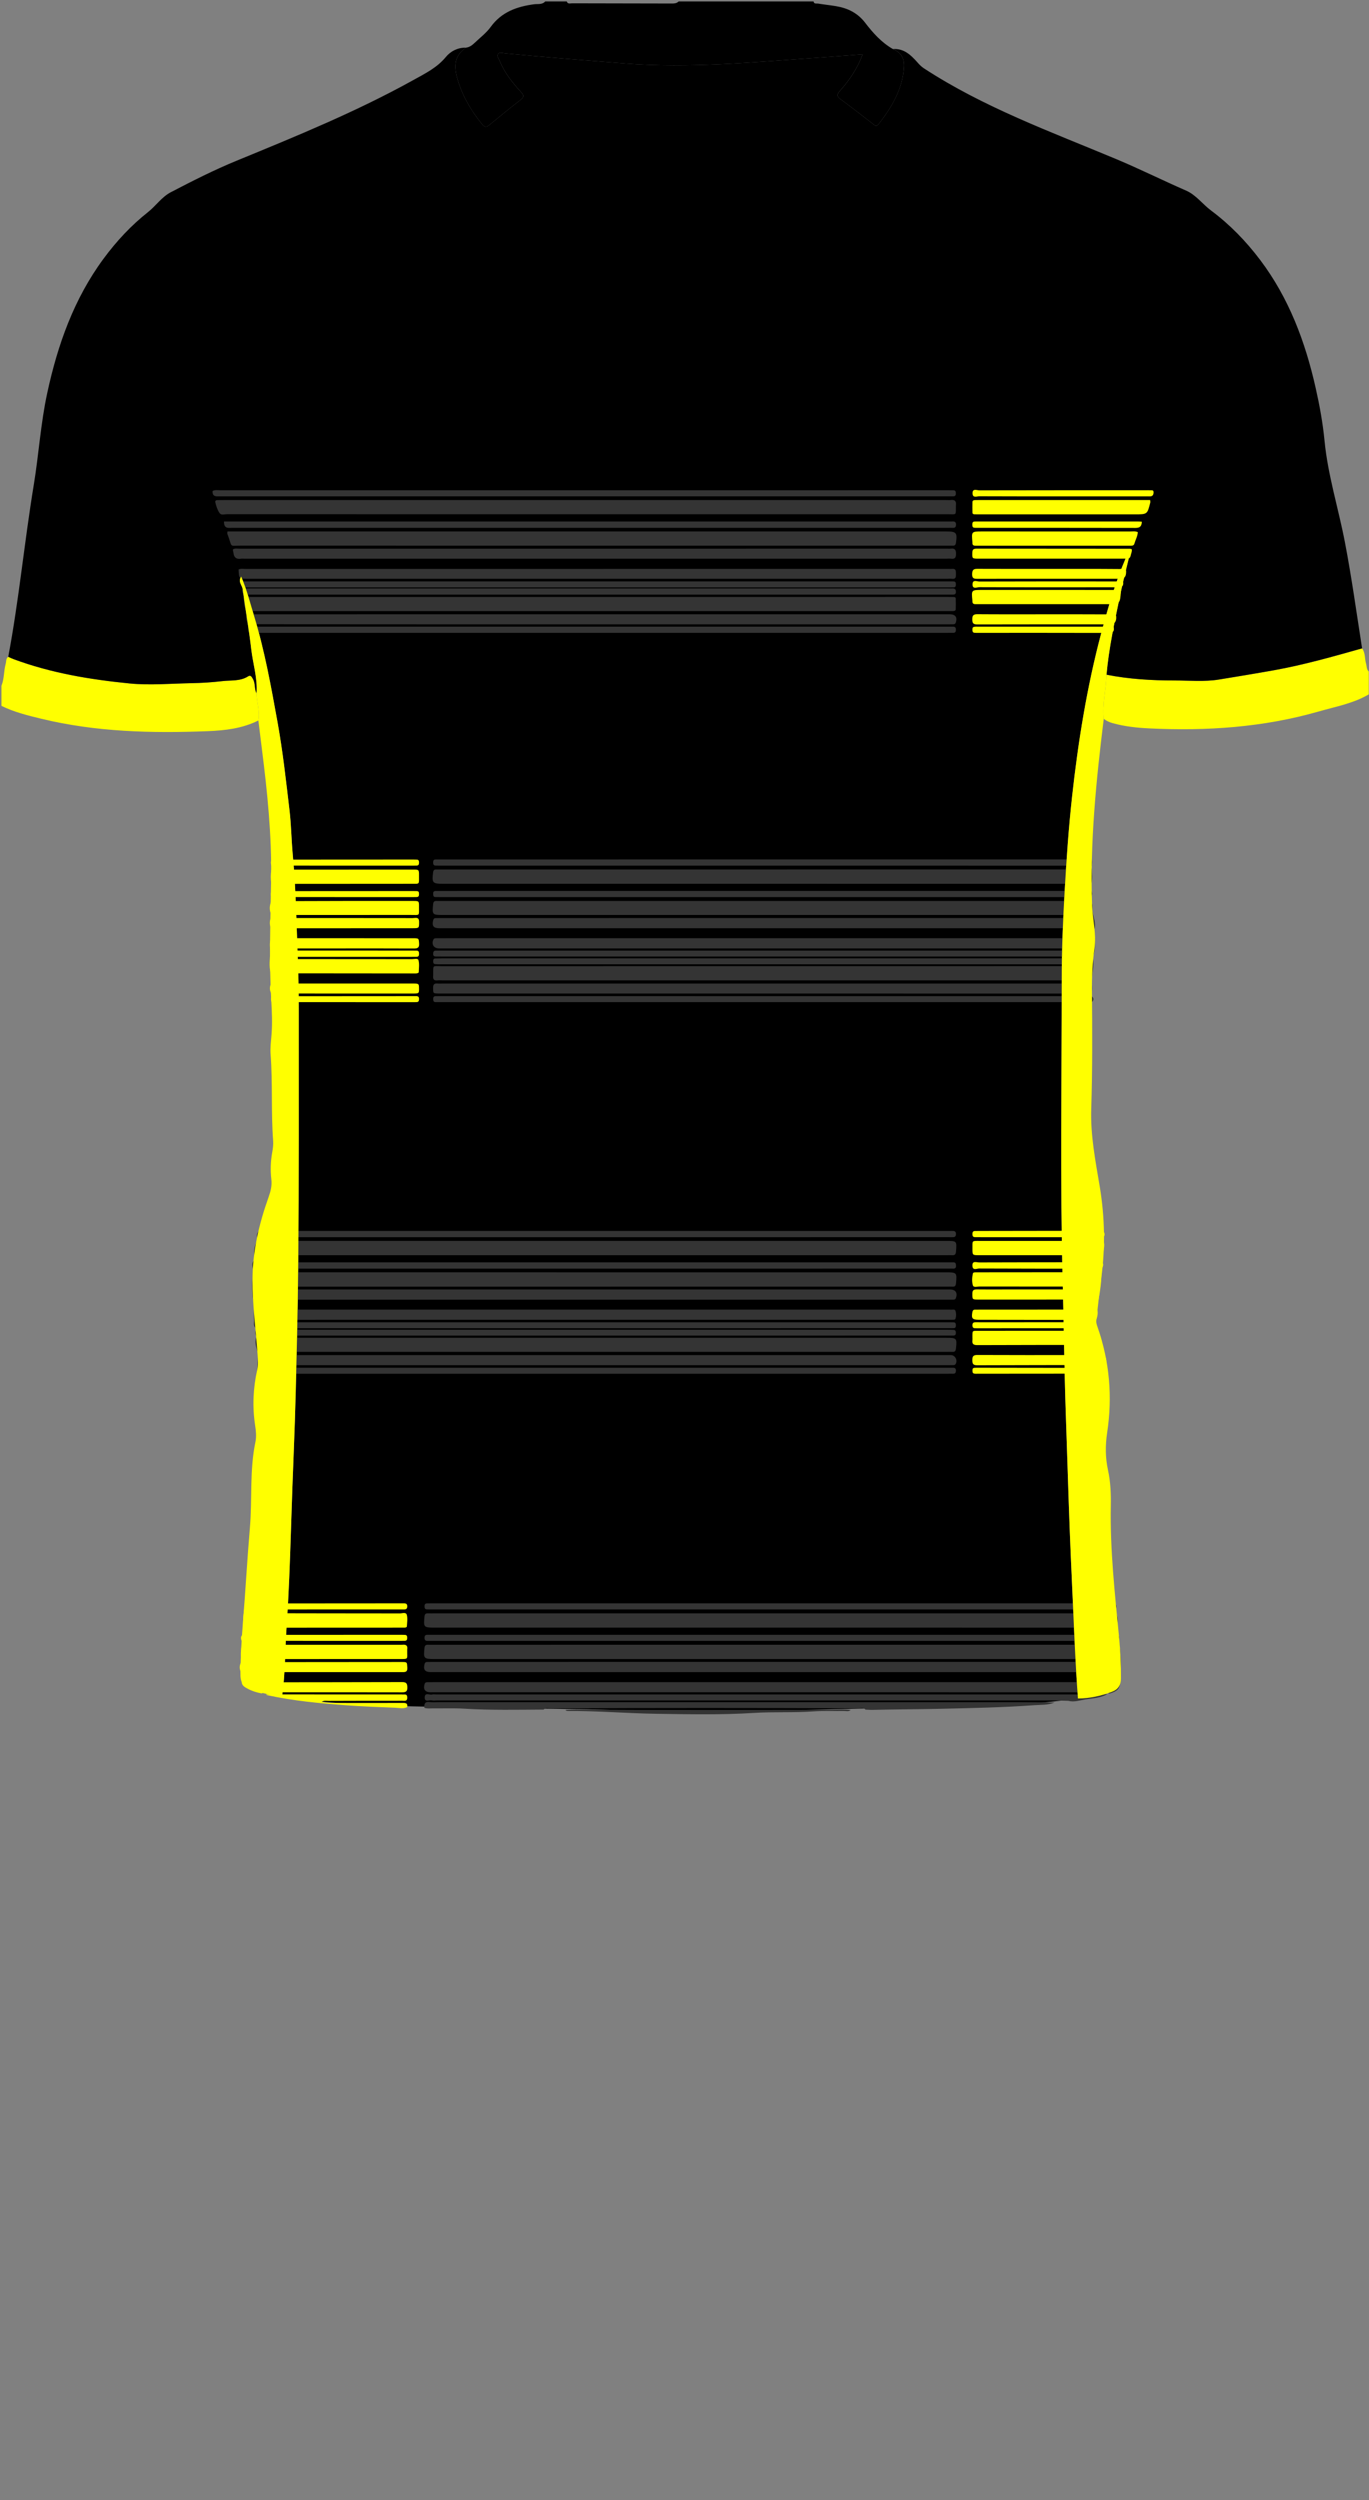 <!--?xml version="1.0" encoding="utf-8"?-->
<!-- Generator: Adobe Illustrator 24.2.3, SVG Export Plug-In . SVG Version: 6.00 Build 0)  -->
<svg version="1.1" id="Camada_1" xmlns="http://www.w3.org/2000/svg" xmlns:xlink="http://www.w3.org/1999/xlink" x="0px" y="0px" viewBox="0 0 229 418" enable-background="new 0 0 229 418" xml:space="preserve">
<rect x="0" y="0" width="229" height="418" fill="#808080" stroke="none"/>
<g onclick="select(this)" class="" id="gola-primaria" fill="#000000">
	<path d="M77.943,7.967c0.584-0.069,1.032-0.398,1.436-0.784
		c0.918-0.878,1.967-1.665,2.701-2.678c1.815-2.504,4.371-3.406,7.261-3.791
		c0.624-0.083,1.35,0.102,1.86-0.474c1.2,0,2.4,0,3.6,0
		c0.169,0.491,0.599,0.312,0.914,0.313c5.578,0.02,11.157,0.02,16.735,0.035
		c0.408,0.001,0.773-0.05,1.071-0.348c7.52,0,15.04,0,22.56,0
		c0.083,0.474,0.49,0.314,0.761,0.359c0.98,0.161,1.969,0.263,2.948,0.424
		c1.984,0.325,3.655,1.12,4.937,2.792c1.299,1.695,2.737,3.305,4.642,4.388
		c1.335,0.56,1.935,1.532,1.844,3.004c-0.231,3.728-2.054,6.728-4.26,9.571
		c-0.403,0.519-0.672,0.139-0.976-0.093c-1.776-1.36-3.528-2.755-5.339-4.067
		c-0.718-0.52-0.655-0.848-0.109-1.462c1.567-1.763,2.886-3.697,3.777-6.077
		c-2.572,0.197-4.991,0.398-7.411,0.565c-10.759,0.739-21.499,1.822-32.316,0.972
		c-6.692-0.526-13.383-1.053-20.064-1.692c-0.393-0.038-0.901-0.237-1.156,0.043
		c-0.337,0.37,0.065,0.825,0.221,1.205c0.8,1.95,2.078,3.583,3.488,5.124
		c0.381,0.416,0.785,0.798,0.075,1.349c-1.8,1.395-3.566,2.834-5.323,4.283
		c-0.491,0.405-0.796,0.314-1.17-0.145c-1.916-2.352-3.411-4.928-4.207-7.87
		C75.816,10.597,76.279,9.144,77.943,7.967z"></path>
</g>
<g onclick="select(this)" class="" id="detalhe-punho" fill="#ffff00">
	<path d="M227.843,108.403c0.575,0.769,0.415,1.727,0.67,2.574
		c0.129,0.428,0.051,0.942,0.447,1.279c0,1.279,0,2.559,0,3.838
		c-2.588,1.518-5.524,2.041-8.35,2.852c-9.268,2.661-18.756,3.296-28.338,2.834
		c-2.063-0.099-4.138-0.315-6.152-0.878c-0.549-0.153-1.045-0.374-1.488-0.724
		c-0.277-2.485,0.395-4.91,0.457-7.374c3.771,0.748,7.583,0.969,11.42,0.968
		c2.475-0,4.979,0.24,7.414-0.161c3.065-0.504,6.135-1.004,9.194-1.553
		C218.115,111.161,222.973,109.774,227.843,108.403z"></path>
	<path d="M0.24,114.654c0.489-1.171,0.377-2.459,0.711-3.661
		c0.113-0.406,0.013-0.885,0.429-1.18c0.291,0.128,0.576,0.272,0.874,0.383
		c6.262,2.326,12.787,3.411,19.398,4.067c3.432,0.34,6.864,0.02,10.297-0.042
		c1.761-0.032,3.519-0.141,5.25-0.346c1.436-0.17,2.982,0.056,4.313-0.806
		c0.416-0.27,0.593,0.096,0.792,0.44c0.437,0.758,0.222,1.66,0.603,2.419
		c0.047,1.513,0.588,2.991,0.312,4.526c-2.669,1.342-5.594,1.677-8.483,1.79
		c-9.351,0.367-18.676,0.141-27.842-2.081c-2.273-0.551-4.541-1.108-6.653-2.152
		C0.24,116.893,0.24,115.774,0.24,114.654z"></path>
</g>
<g onclick="select(this)" class="" id="estampa-primaria" fill="#000000">
	<path d="M42.908,115.928c-0.38-0.759-0.166-1.661-0.603-2.419
		c-0.198-0.344-0.375-0.71-0.792-0.44c-1.332,0.862-2.877,0.636-4.313,0.806
		c-1.731,0.205-3.489,0.314-5.25,0.346c-3.433,0.063-6.866,0.383-10.297,0.042
		c-6.611-0.656-13.136-1.74-19.398-4.067c-0.298-0.111-0.583-0.254-0.874-0.383
		c1.79-9.502,2.689-19.137,4.258-28.673c0.843-5.119,1.158-10.316,2.257-15.405
		c1.745-8.084,4.458-15.749,9.422-22.478c2.146-2.909,4.592-5.545,7.428-7.785
		c1.334-1.054,2.299-2.536,3.829-3.334c3.615-1.886,7.254-3.729,11.028-5.278
		c10.027-4.117,20.064-8.212,29.562-13.486c1.939-1.077,3.934-2.05,5.411-3.84
		c0.811-0.983,1.991-1.59,3.367-1.567c-1.664,1.177-2.126,2.63-1.501,4.942
		c0.796,2.942,2.291,5.518,4.207,7.87c0.374,0.459,0.679,0.55,1.17,0.145
		c1.757-1.449,3.524-2.887,5.323-4.283c0.711-0.551,0.306-0.933-0.075-1.349
		c-1.41-1.541-2.688-3.173-3.488-5.124c-0.156-0.38-0.558-0.835-0.221-1.205
		c0.255-0.28,0.763-0.08,1.156-0.043c6.682,0.64,13.372,1.167,20.064,1.692
		c10.816,0.85,21.557-0.232,32.316-0.972c2.421-0.166,4.839-0.368,7.411-0.565
		c-0.892,2.38-2.21,4.314-3.777,6.077c-0.546,0.614-0.609,0.942,0.109,1.462
		c1.811,1.312,3.563,2.707,5.339,4.067c0.303,0.232,0.573,0.613,0.976,0.093
		c2.205-2.842,4.029-5.843,4.26-9.571c0.091-1.471-0.509-2.444-1.844-3.004
		c1.804-0.124,2.968,0.963,4.044,2.175c0.342,0.386,0.664,0.741,1.114,1.035
		c10.015,6.546,21.21,10.6,32.152,15.175c3.965,1.658,7.807,3.575,11.743,5.29
		c1.635,0.712,2.743,2.269,4.18,3.34c3.126,2.332,5.822,5.11,8.173,8.22
		c4.84,6.404,7.574,13.723,9.314,21.47c0.648,2.886,1.184,5.797,1.468,8.74
		c0.558,5.794,2.327,11.34,3.417,17.024c1.128,5.883,1.945,11.816,2.87,17.731
		c-4.87,1.371-9.728,2.758-14.725,3.655c-3.059,0.549-6.129,1.05-9.194,1.553
		c-2.435,0.4-4.939,0.16-7.414,0.161c-3.837,0.001-7.649-0.22-11.42-0.968
		c0.398-4.422,1.34-8.752,2.238-13.087c0.536-2.588,1.209-5.148,1.82-7.72
		c-0.391,0.357-0.605,0.772-0.789,1.199c-1.777,4.124-3.029,8.427-4.176,12.751
		c-2.369,8.933-3.838,18.041-4.848,27.214c-0.574,5.21-0.938,10.448-1.237,15.682
		c-0.282,4.936-0.495,9.884-0.494,14.827c0.003,16.939-0.286,33.879,0.163,50.819
		c0.194,7.301,0.262,14.606,0.515,21.908c0.169,4.863,0.323,9.728,0.485,14.592
		c0.199,5.979,0.465,11.953,0.74,17.929c0.23,5.02,0.422,10.04,0.811,15.051
		c-7.654,1.07-15.358,1.361-23.073,1.452c-12.947,0.153-25.888,0.562-38.83,0.929
		c-6.761,0.191-13.496-0.465-20.247-0.577c-8.711-0.144-17.422-0.246-26.132-0.423
		c-8.31-0.169-16.623-0.353-24.848-1.751c0.542-3.759,0.482-7.559,0.739-11.337
		c0.382-5.608,0.579-11.231,0.76-16.85c0.143-4.426,0.293-8.851,0.473-13.275
		c0.255-6.261,0.389-12.527,0.536-18.792c0.093-3.992,0.155-7.987,0.191-11.978
		c0.131-14.267,0.081-28.536,0.087-42.804c0.001-2.237-0.017-4.477-0.105-6.712
		c-0.25-6.328-0.314-12.664-0.897-18.977c-0.227-2.453-0.251-4.928-0.54-7.372
		c-0.581-4.924-1.119-9.851-2.003-14.741c-1.083-5.992-2.159-11.978-3.934-17.812
		c-0.658-2.163-1.205-4.369-2.151-6.554c-0.583,0.881,0.161,1.442,0.248,2.099
		c0.444,3.366,1.054,6.712,1.442,10.084
		C42.315,111.028,43.11,113.421,42.908,115.928z"></path>
</g>
<g onclick="select(this)" class="" id="estampa-secundaria" fill="#343434">
	<path d="M42.316,212.598c0.501,0.208,1.028,0.116,1.543,0.117
		c38.12,0.004,76.24,0.004,114.36,0.004c1.84,0,1.864,0.042,1.694,1.852
		c-0.039,0.417-0.185,0.568-0.582,0.547c-0.319-0.017-0.64-0.003-0.96-0.003
		c-38.12,0-76.24-0-114.36,0.003c-0.502,0-1.015-0.065-1.51,0.08
		c0.014,0.442,0.291,0.37,0.496,0.378c0.359,0.014,0.72,0.006,1.08,0.006
		c38.12,0,76.24,0,114.36,0c0.16,0,0.32-0.001,0.48,0
		c0.927,0.008,1.291,0.548,0.986,1.427c-0.085,0.245-0.247,0.28-0.453,0.282
		c-0.32,0.002-0.64,0.001-0.96,0.001c-38.16,0-76.32-0-114.48,0.004
		c-0.556,0-1.12-0.088-1.667,0.097
		C42.133,215.796,42.161,214.197,42.316,212.598z"></path>
	<path d="M187.415,279.604c-0.519-0.017-1.038-0.048-1.557-0.048
		c-37.677-0.002-75.355-0.002-113.032-0.002c-0.28,0-0.56,0.003-0.84-0.001
		c-0.923-0.013-1.211-0.434-0.963-1.358c0.063-0.235,0.188-0.33,0.409-0.334
		c0.36-0.006,0.72-0.01,1.08-0.01c37.717-0,75.435-0,113.152-0.004
		c0.499-0,1.012,0.075,1.494-0.081c0.013-0.462-0.279-0.378-0.484-0.388
		c-0.359-0.017-0.72-0.007-1.08-0.007c-37.637-0-75.275-0-112.912-0
		c-1.805,0-1.861-0.081-1.674-1.867c0.046-0.436,0.231-0.534,0.603-0.519
		c0.319,0.013,0.64,0.002,0.96,0.002c37.717-0,75.435,0.001,113.152-0.007
		c0.505-0,1.035,0.144,1.517-0.145
		C187.407,276.421,187.601,278.006,187.415,279.604z"></path>
	<path d="M183.116,155.248c-0.518-0.02-1.037-0.057-1.555-0.057
		c-35.878-0.003-71.756-0.002-107.634-0.002c-0.16,0-0.32,0.002-0.48,0
		c-0.948-0.013-1.225-0.399-0.985-1.338c0.058-0.226,0.163-0.35,0.396-0.353
		c0.36-0.005,0.72-0.009,1.08-0.009c35.718-0,71.436-0,107.154-0.004
		c0.509-0,1.03,0.076,1.512-0.083c0.059-0.429-0.209-0.418-0.444-0.425
		c-0.36-0.01-0.72-0.004-1.08-0.004c-35.678-0-71.356-0-107.034-0
		c-1.738,0-1.77-0.056-1.597-1.808c0.042-0.423,0.204-0.553,0.588-0.536
		c0.279,0.013,0.56,0.001,0.84,0.001c35.718-0,71.436-0,107.154,0.004
		c0.476,0,0.96-0.082,1.427,0.086c0.455,0.559,0.198,1.261,0.33,1.888
		C182.969,153.46,183.288,154.336,183.116,155.248z"></path>
	<path d="M182.607,163.935c-0.519-0.012-1.039-0.033-1.558-0.033
		c-35.715-0.002-71.431-0.001-107.146-0.001c-0.24,0-0.483-0.025-0.719,0.005
		c-0.606,0.077-0.794-0.215-0.723-0.765c0.005-0.039,0-0.08,0.001-0.12
		c0.027-1.774-0.205-1.488,1.422-1.488c35.755-0.006,71.511-0.004,107.266-0.01
		c0.467-0,0.952,0.112,1.479-0.131c-0.475-0.303-0.947-0.167-1.384-0.167
		c-19.118-0.008-38.235-0.007-57.353-0.007c-16.678,0-33.356,0-50.034-0.001
		c-0.36,0-0.722,0.01-1.078-0.026c-0.314-0.032-0.32-0.297-0.318-0.543
		c0.001-0.227,0.087-0.39,0.335-0.4c0.359-0.014,0.719-0.018,1.079-0.018
		c34.996-0.001,69.991-0.001,104.987-0.001c1.32,0,2.639-0,3.959-0.001
		C183.08,161.482,182.642,162.697,182.607,163.935z"></path>
	<path d="M42.489,218.901c0.559,0.019,1.118,0.054,1.676,0.054
		c38.035,0.003,76.071,0.002,114.106,0.002c0.28,0,0.561-0.017,0.84,0.005
		c0.258,0.021,0.62-0.137,0.728,0.225c0.124,0.419,0.126,0.868-0.012,1.293
		c-0.057,0.178-0.253,0.164-0.408,0.168c-0.32,0.007-0.64,0.004-0.96,0.004
		c-38.075,0-76.151-0-114.226,0.003c-0.464,0-0.941-0.067-1.423,0.09
		c0.095,0.393,0.361,0.306,0.56,0.315c0.359,0.016,0.72,0.005,1.08,0.005
		c37.995,0,75.991,0,113.986,0c0.36,0,0.72,0.002,1.08,0.009
		c0.322,0.006,0.38,0.224,0.381,0.487c0.001,0.258-0.039,0.482-0.367,0.489
		c-0.24,0.005-0.48,0.009-0.72,0.009c-38.555,0.001-77.11,0.002-115.666,0.001
		c-0.119,0-0.238-0.02-0.357-0.03c-0.506-0.376-0.253-0.928-0.296-1.398
		C42.44,220.06,42.486,219.478,42.489,218.901z"></path>
	<path d="M182.83,159.921c-36.279-0.001-72.558-0.001-108.837-0.002
		c-0.36-0-0.72-0.002-1.08-0.003c-0.274-0.001-0.455-0.09-0.454-0.41
		c0.001-0.305,0.033-0.568,0.424-0.573c0.36-0.005,0.72-0.007,1.08-0.007
		c35.799-0,71.598-0,107.397-0c0.47,0,0.941,0,1.432,0
		c-0.059-0.458-0.336-0.337-0.519-0.35c-0.318-0.023-0.64-0.007-0.96-0.007
		c-35.799-0-71.598-0-107.397,0c-0.16,0-0.32,0.002-0.48-0
		c-0.874-0.013-1.301-0.682-0.949-1.466c0.106-0.236,0.293-0.237,0.488-0.241
		c0.32-0.007,0.64-0.003,0.96-0.003c35.879-0,71.758,0,107.637-0.004
		c0.516-0,1.04,0.081,1.548-0.086
		C183.154,157.831,183.233,158.898,182.83,159.921z"></path>
	<path d="M42.99,207.359c0.506,0.176,1.031,0.103,1.548,0.103
		c37.915,0.003,75.83,0.003,113.745,0.003c1.79,0,1.769-0.002,1.631,1.793
		c-0.037,0.481-0.219,0.629-0.659,0.6c-0.279-0.019-0.56-0.004-0.84-0.004
		c-38.115,0-76.23-0-114.345,0.004c-0.512,0-1.043-0.108-1.532,0.157
		C42.398,209.081,42.635,208.21,42.99,207.359z"></path>
	<path d="M43.168,226.569c0.36-0.004,0.72-0.011,1.08-0.011
		c38.078-0.001,76.156-0,114.233-0.001c0.2,0,0.4-0.004,0.6,0.001
		c0.703,0.018,1.144,0.864,0.775,1.487c-0.09,0.152-0.234,0.194-0.401,0.194
		c-0.36-0.001-0.72,0.002-1.08,0.002c-37.838,0-75.676-0-113.513,0.004
		c-0.484,0-0.987-0.081-1.466,0.094c0.078,0.39,0.315,0.316,0.487,0.325
		c0.359,0.018,0.72,0.007,1.08,0.007c37.798,0,75.596,0,113.393,0
		c0.28,0,0.56,0.001,0.84-0c0.368-0.002,0.732-0.043,0.707,0.527
		c-0.025,0.577-0.423,0.465-0.765,0.475c-0.28,0.008-0.56,0.002-0.84,0.002
		c-37.918,0-75.836-0-113.753,0.001c-0.52,0-1.04,0.012-1.559,0.018
		C43.046,228.651,43.107,227.61,43.168,226.569z"></path>
	<path d="M182.524,147.802c-0.479-0.014-0.958-0.041-1.437-0.041
		c-35.674-0.002-71.347-0.002-107.021-0.002c-1.718,0-1.849-0.172-1.616-1.924
		c0.049-0.368,0.196-0.476,0.528-0.467c0.36,0.01,0.72,0.001,1.08,0.001
		c35.674-0,71.347,0,107.021-0.005c0.512-0,1.043,0.115,1.532-0.148
		C182.651,146.081,182.794,146.948,182.524,147.802z"></path>
	<path d="M42.886,223.557c0.502,0.205,1.028,0.103,1.542,0.103
		c37.954,0.006,75.907,0.005,113.861,0.005c1.752,0,1.803,0.069,1.621,1.782
		c-0.042,0.39-0.159,0.591-0.571,0.573c-0.319-0.014-0.64-0.002-0.96-0.002
		c-37.914,0-75.827-0-113.741,0.001c-0.52,0-1.039,0.016-1.559,0.024
		C42.866,225.226,42.539,224.418,42.886,223.557z"></path>
	<path d="M186.881,272.207c-0.51-0.147-1.033-0.084-1.551-0.084
		c-37.546-0.003-75.093-0.003-112.639-0.003c-1.82,0-1.861-0.063-1.683-1.856
		c0.042-0.426,0.207-0.55,0.591-0.534c0.359,0.015,0.72,0.002,1.079,0.002
		c37.426-0,74.853-0,112.279,0c0.559,0,1.119,0.002,1.678,0.003
		C187.174,270.514,186.919,271.371,186.881,272.207z"></path>
	<path d="M185.525,283.156c-0.536-0.405-1.157-0.221-1.737-0.221
		c-19.439-0.011-38.878-0.009-58.316-0.009c-17.679,0-35.358,0-53.037,0
		c-0.16,0-0.32,0.003-0.48-0c-0.87-0.015-1.201-0.525-0.926-1.385
		c0.079-0.245,0.236-0.295,0.442-0.298c0.36-0.007,0.72-0.004,1.08-0.004
		c37.718-0,75.435,0,113.153-0.001c0.56,0,1.119-0.015,1.679-0.022
		C187.359,282.297,186.895,282.782,185.525,283.156z"></path>
	<path d="M182.612,166.112c-36.144-0.002-72.289-0.003-108.433-0.005
		c-0.28-0-0.56,0.005-0.84-0.001c-0.913-0.018-0.872-0.02-0.893-0.942
		c-0.014-0.604,0.221-0.784,0.774-0.729c0.277,0.028,0.559,0.005,0.839,0.005
		c35.665,0,71.329,0,106.994-0.002c0.519-0,1.038-0.031,1.556-0.048
		C182.702,164.965,182.683,165.539,182.612,166.112z"></path>
	<path d="M42.445,210.772c0.375,0.453,0.892,0.268,1.348,0.27
		c4.52,0.013,9.04,0.008,13.56,0.008c33.719,0,67.438-0,101.158,0
		c0.32,0,0.64,0.007,0.96,0c0.397-0.009,0.44,0.251,0.449,0.556
		c0.009,0.345-0.127,0.518-0.494,0.497c-0.319-0.019-0.64-0.004-0.96-0.004
		c-38.199,0-76.398-0-114.597,0.004c-0.516,0-1.041-0.084-1.546,0.106
		C42.222,211.718,42.063,211.222,42.445,210.772z"></path>
	<path d="M43.348,205.713c0.55,0.154,1.114,0.083,1.671,0.083
		c37.746,0.004,75.491,0.003,113.237,0.003c0.32,0,0.64,0.009,0.96-0.002
		c0.396-0.014,0.715,0.017,0.694,0.556c-0.018,0.461-0.289,0.501-0.64,0.49
		c-0.32-0.009-0.64-0.001-0.96-0.001c-37.906,0-75.811-0-113.717,0.003
		c-0.517,0-1.041-0.066-1.551,0.085
		C42.874,206.456,43.061,206.072,43.348,205.713z"></path>
	<path d="M182.497,149.975c-0.44,0.004-0.88,0.012-1.319,0.012
		c-35.749,0.001-71.498,0.001-107.248,0c-0.36,0-0.72-0.002-1.079-0.008
		c-0.418-0.007-0.382-0.312-0.391-0.595c-0.009-0.306,0.143-0.428,0.433-0.425
		c0.36,0.003,0.72-0.002,1.08-0.002c35.669-0,71.339,0,107.008-0.005
		c0.513-0,1.04,0.105,1.541-0.108
		C182.723,149.225,182.751,149.603,182.497,149.975z"></path>
	<path d="M182.601,144.752c-0.52-0.009-1.039-0.027-1.559-0.027
		c-35.705-0.001-71.41-0.001-107.115-0.001c-0.36-0-0.72-0.003-1.079-0.009
		c-0.315-0.005-0.387-0.206-0.392-0.477c-0.006-0.313,0.045-0.559,0.441-0.549
		c0.32,0.008,0.64-0.001,0.959-0.001c35.745-0,71.49,0,107.235-0.005
		c0.512-0,1.041,0.112,1.537-0.125
		C182.687,143.957,182.693,144.356,182.601,144.752z"></path>
	<path d="M187.177,274.339c-38.2-0.001-76.399-0.002-114.599-0.003
		c-0.36,0-0.72-0.008-1.08,0.001c-0.36,0.009-0.482-0.163-0.483-0.512
		c-0.001-0.355,0.135-0.514,0.488-0.503c0.24,0.008,0.48-0.001,0.72-0.001
		c38.04-0,76.079-0,114.119,0.001c0.2,0,0.399,0.013,0.599,0.02
		C187.385,273.589,187.204,273.982,187.177,274.339z"></path>
	<path d="M186.614,269.144c-0.518-0.022-1.036-0.064-1.554-0.064
		c-37.509-0.003-75.017-0.003-112.526-0.003c-0.36,0-0.72-0.004-1.08-0.003
		c-0.294,0.001-0.434-0.143-0.437-0.436c-0.003-0.298,0.018-0.571,0.418-0.573
		c0.24-0.001,0.48-0.006,0.72-0.006c37.989-0,75.977-0,113.966,0
		c0.12,0,0.24,0.009,0.359,0.014C186.893,268.384,186.726,268.768,186.614,269.144z"></path>
	<path d="M178.707,284.358c-0.877-0.021-1.755-0.061-2.632-0.061
		c-34.302-0.003-68.603-0.003-102.905-0.003c-0.32,0-0.652,0.054-0.957-0.013
		c-0.422-0.093-1.204,0.381-1.168-0.517c0.036-0.87,0.801-0.343,1.227-0.464
		c0.222-0.063,0.477-0.011,0.716-0.011c36.54,0,73.081,0,109.621-0.002
		c0.878-0,1.756-0.035,2.633-0.053c-1.154,0.657-2.471,0.7-3.727,0.897
		C180.6,284.274,179.669,284.623,178.707,284.358z"></path>
	<path d="M182.645,167.526c-0.4,0.006-0.799,0.018-1.199,0.018
		c-35.862,0.001-71.725,0.001-107.587,0.001c-0.32,0-0.64-0.008-0.959-0.001
		c-0.393,0.009-0.442-0.233-0.44-0.548c0.002-0.287,0.103-0.45,0.408-0.449
		c0.24,0.001,0.48-0.005,0.719-0.005c36.342,0.002,72.684,0.004,109.026,0.006
		C182.983,166.863,183.021,167.187,182.645,167.526z"></path>
	<path d="M70.984,285.526c-0.054-0.657,0.088-1.084,0.91-0.962
		c0.509,0.075,1.038,0.014,1.558,0.014c32.278,0,64.556-0.001,96.835,0.003
		c2.036,0,4.072,0.04,6.108,0.061c-1.077,0.452-2.243,0.366-3.359,0.446
		c-5.235,0.38-10.482,0.483-15.73,0.603c-3.78,0.086-7.562,0.089-11.341,0.182
		c-0.396,0.01-0.794-0.028-1.19-0.044c-0.303-0.396-0.737-0.214-1.106-0.215
		c-17.166-0.067-34.332-0.08-51.498,0.011c-0.413,0.002-0.88-0.178-1.244,0.195
		c-4.42,0.031-8.838,0.123-13.256-0.149c-1.748-0.108-3.508-0.031-5.262-0.051
		C71.932,285.614,71.449,285.696,70.984,285.526z"></path>
	<path d="M42.798,222.351c0.399-0.011,0.798-0.03,1.197-0.03
		c38.113-0.001,76.225-0.001,114.338-0c0.4,0,0.8,0.002,1.198,0.023
		c0.315,0.016,0.359,0.252,0.363,0.508c0.005,0.291-0.125,0.441-0.425,0.438
		c-0.36-0.003-0.72,0.003-1.08,0.003c-37.993,0-75.986-0-113.978,0.003
		c-0.518,0-1.037,0.036-1.555,0.055
		C42.67,223.026,42.688,222.691,42.798,222.351z"></path>
	<path d="M142.297,285.877c-0.335,0.331-0.758,0.174-1.138,0.181
		c-1.717,0.034-3.44-0.053-5.15,0.07c-3.307,0.237-6.625,0.043-9.923,0.253
		c-5.427,0.345-10.853,0.224-16.274,0.146c-4.936-0.071-9.867-0.504-14.81-0.47
		c-0.167,0.001-0.312-0.045-0.419-0.179c0.557-0.017,1.114-0.052,1.671-0.048
		c14.311,0.1,28.622,0.046,42.933,0.032
		C140.223,285.86,141.261,285.738,142.297,285.877z"></path>
	<path d="M97.883,83.603c20.111,0,40.221,0,60.332,0
		c0.28,0,0.563,0.029,0.839-0.006c0.707-0.09,0.939,0.241,0.846,0.894
		c-0.006,0.039-0,0.08-0.001,0.12c-0.021,1.598,0.161,1.367-1.302,1.367
		c-40.221,0.004-80.443,0.004-120.664-0.006c-0.414-0-0.943,0.223-1.227-0.217
		c-0.344-0.533-0.545-1.152-0.69-1.776c-0.058-0.249,0.105-0.362,0.336-0.368
		c0.36-0.009,0.72-0.008,1.079-0.008C57.582,83.603,77.732,83.603,97.883,83.603z"></path>
	<path d="M38.058,88.854c0.503,0,0.981,0,1.458,0
		c39.587-0,79.174-0,118.762,0c1.716,0,1.871,0.197,1.627,1.908
		c-0.051,0.36-0.195,0.478-0.527,0.469c-0.36-0.01-0.72-0.001-1.08-0.001
		c-39.347,0-78.695,0.002-118.042-0.007c-1.917-0-1.389,0.356-2.068-1.549
		C38.112,89.459,37.948,89.251,38.058,88.854z"></path>
	<path d="M40.766,99.944c0.411-0.243,0.82-0.141,1.209-0.142
		c38.906-0.005,77.811-0.005,116.717-0.004c0.28,0,0.56,0.004,0.839,0.011
		c0.169,0.004,0.336,0.067,0.341,0.25c0.017,0.598,0.021,1.198-0,1.796
		c-0.008,0.234-0.204,0.314-0.426,0.314c-0.36-0-0.72,0.003-1.08,0.003
		c-38.546,0-77.091,0-115.637,0c-1.746,0-1.746,0-1.943-1.789
		C40.77,100.234,40.772,100.082,40.766,99.944z"></path>
	<path d="M38.987,91.832c0.366-0.192,0.772-0.091,1.16-0.091
		c39.472-0.005,78.944-0.005,118.417-0.005c0.16,0,0.323,0.019,0.479-0.003
		c0.695-0.1,0.881,0.211,0.876,0.879c-0.004,0.626-0.192,0.879-0.818,0.798
		c-0.236-0.031-0.479-0.005-0.719-0.005c-39.192,0-78.385,0-117.577-0
		c-0.16,0-0.323-0.022-0.479,0.004c-0.781,0.127-1.197-0.189-1.275-0.982
		C39.033,92.233,38.911,92.052,38.987,91.832z"></path>
	<path d="M39.907,95.216c0.374-0.198,0.781-0.099,1.171-0.099
		c39.193-0.005,78.386-0.005,117.579-0.005c0.2,0,0.402,0.017,0.6-0.003
		c0.694-0.069,0.636,0.397,0.647,0.854c0.011,0.482,0.002,0.897-0.67,0.808
		c-0.236-0.031-0.479-0.005-0.719-0.005c-39.033,0-78.066,0-117.1-0
		C39.982,96.766,39.982,96.765,39.907,95.216z"></path>
	<path d="M100.544,104.381c-19.351-0-38.703,0.002-58.054-0.018
		c-0.39-0-0.982,0.361-1.175-0.414c-0.271-1.084-0.18-1.243,0.937-1.243
		c10.675-0.002,21.351-0.002,32.026-0.002c28.028,0,56.055,0,84.083,0
		c0.2,0,0.4-0.003,0.6,0c0.868,0.014,1.208,0.536,0.922,1.378
		c-0.081,0.239-0.234,0.293-0.444,0.295c-0.32,0.003-0.64,0.003-0.96,0.003
		C139.167,104.381,119.856,104.381,100.544,104.381z"></path>
	<path d="M37.471,87.185c0.484,0,0.921,0,1.358,0
		c39.917,0,79.834-0,119.751-0c0.24,0,0.481,0.012,0.72-0.003
		c0.369-0.022,0.618,0.06,0.621,0.507c0.003,0.404-0.148,0.592-0.565,0.563
		c-0.279-0.019-0.56-0.003-0.84-0.003c-39.877,0-79.754,0-119.631-0.002
		C38.239,88.246,37.431,88.468,37.471,87.185z"></path>
	<path d="M100.742,104.771c19.231,0,38.462,0,57.692,0
		c0.32,0,0.64,0.008,0.959-0.001c0.345-0.009,0.513,0.136,0.509,0.493
		c-0.003,0.319-0.08,0.548-0.46,0.542c-0.32-0.005-0.64,0.002-0.959,0.002
		c-38.542,0-77.083,0-115.625-0c-0.32-0-0.64,0.01-0.959-0.012
		c-0.408-0.027-0.348-0.37-0.381-0.631c-0.042-0.338,0.192-0.388,0.45-0.391
		c0.32-0.004,0.64-0.002,0.96-0.002C62.201,104.771,81.472,104.771,100.742,104.771z"></path>
	<path d="M35.56,82.091c0.448-0.241,0.937-0.119,1.403-0.119
		c40.512-0.007,81.024-0.006,121.537-0.006c0.32,0,0.64,0.007,0.96,0.003
		c0.304-0.003,0.427,0.163,0.433,0.444c0.007,0.302-0.036,0.567-0.429,0.568
		c-0.28,0.001-0.56,0.005-0.84,0.005c-40.592,0-81.184,0-121.776,0.001
		C36.211,82.988,35.499,83.118,35.56,82.091z"></path>
	<path d="M100.079,97.207c19.479,0,38.959-0,58.438,0
		c0.32,0,0.64,0.008,0.96,0.002c0.305-0.005,0.416,0.152,0.418,0.439
		c0.001,0.303-0.024,0.567-0.425,0.561c-0.28-0.004-0.56,0.004-0.84,0.004
		c-38.999,0-77.998,0-116.996,0c-0.28,0-0.56,0-0.84-0.005
		c-0.457-0.008-0.473-0.358-0.492-0.675c-0.022-0.368,0.277-0.314,0.5-0.323
		c0.319-0.013,0.64-0.004,0.96-0.004
		C61.2,97.207,80.64,97.207,100.079,97.207z"></path>
	<path d="M100.323,99.418c-19.439,0-38.878,0-58.316-0
		c-0.32-0-0.64-0.008-0.96-0.002c-0.454,0.008-0.507-0.32-0.519-0.645
		c-0.012-0.321,0.24-0.373,0.494-0.379c0.28-0.007,0.56-0.005,0.84-0.005
		c38.918-0,77.835-0,116.753-0c0.24,0,0.481,0.012,0.72-0.001
		c0.417-0.022,0.561,0.189,0.564,0.578c0.002,0.387-0.221,0.46-0.538,0.453
		c-0.32-0.007-0.64-0-0.96-0
		C139.041,99.418,119.682,99.418,100.323,99.418z"></path>
</g>
<g onclick="select(this)" class="" id="estampa-terciaria" fill="#ffff00">
	<path d="M45.393,156.816c0.839,0.014,1.677,0.041,2.516,0.041
		c7.035,0.003,14.069,0.001,21.104,0.003c1.082,0,1.03,0.01,1.093,0.873
		c0.053,0.734-0.264,0.852-0.901,0.848c-3.917-0.022-7.834-0.011-11.751-0.012
		c-3.637-0-7.275-0.003-10.912,0.005c-0.38,0.001-0.79-0.109-1.176,0.166
		c0.434,0.322,0.889,0.176,1.31,0.177c7.354,0.011,14.709,0.008,22.063,0.008
		c0.32,0,0.639,0.003,0.959,0.008c0.312,0.005,0.39,0.197,0.396,0.473
		c0.006,0.311-0.033,0.564-0.428,0.563c-0.32-0.001-0.639,0.006-0.959,0.006
		c-7.354,0-14.709-0.001-22.063,0.005c-0.421,0-0.867-0.1-1.325,0.158
		c0.434,0.364,0.885,0.206,1.292,0.207c7.434,0.012,14.869,0.006,22.303,0.016
		c0.379,0.001,0.99-0.204,1.091,0.187c0.164,0.635,0.057,1.342,0.04,2.018
		c-0.001,0.058-0.179,0.14-0.285,0.161c-0.155,0.03-0.318,0.019-0.478,0.019
		c-7.994-0.007-15.987-0.015-23.981-0.023c-0.365-1.187-0.119-2.399-0.116-3.597
		C45.185,158.359,44.996,157.554,45.393,156.816z"></path>
	<path d="M41.027,268.077c8.717-0.006,17.434-0.013,26.152-0.019
		c0.08-0,0.16,0.002,0.24-0c0.383-0.011,0.73-0.003,0.708,0.544
		c-0.019,0.466-0.312,0.486-0.654,0.477c-0.24-0.006-0.48-0.001-0.72-0.001
		c-8.198-0-16.395-0.004-24.593,0.013c-0.389,0.001-1.112-0.256-1.114,0.284
		c-0.003,0.719,0.756,0.333,1.138,0.335c8.238,0.029,16.475,0.018,24.713,0.034
		c0.398,0.001,1.025-0.273,1.161,0.265c0.152,0.598,0.039,1.267,0.002,1.904
		c-0.009,0.154-0.222,0.208-0.389,0.209c-0.32,0.003-0.64,0-0.96,0
		c-8.677,0.004-17.354,0.007-26.032,0.011
		C40.596,270.764,40.751,269.415,41.027,268.077z"></path>
	<path d="M183.757,217.271c-6.713,0.002-13.425,0.005-20.138,0.003
		c-0.993-0-0.968-0.031-0.97-0.996c-0.002-0.627,0.293-0.713,0.81-0.705
		c1.398,0.022,2.797,0.008,4.195,0.008c4.995,0,9.99,0.003,14.984-0.005
		c0.401-0.001,0.839,0.108,1.337-0.23c-0.486-0.354-0.926-0.238-1.325-0.239
		c-6.273-0.008-12.547-0.003-18.82-0.013c-0.379-0.001-0.975,0.206-1.093-0.193
		c-0.187-0.631-0.147-1.342,0.008-2.008c0.036-0.154,0.248-0.171,0.411-0.172
		c0.32-0.001,0.639-0.003,0.959-0.003c6.713-0.006,13.425-0.011,20.138-0.017
		C184.242,214.241,184.049,215.762,183.757,217.271z"></path>
	<path d="M40.465,274.988c8.743-0,17.487-0.001,26.23-0.001
		c0.2-0,0.401,0.019,0.598-0.004c0.592-0.068,0.938,0.106,0.826,0.779
		c-0.013,0.078-0,0.159-0.002,0.239c-0.03,1.434,0.284,1.37-1.311,1.37
		c-8.823,0.003-17.647,0.005-26.47,0.006
		C40.228,276.574,40.309,275.779,40.465,274.988z"></path>
	<path d="M45.397,145.396c7.916-0.004,15.833-0.01,23.749-0.01
		c0.933-0,0.946,0.014,0.941,1c-0.008,1.535,0.182,1.372-1.307,1.373
		c-7.796,0.008-15.593,0.011-23.389,0.016
		C45.263,146.981,45.261,146.188,45.397,145.396z"></path>
	<path d="M184.491,209.905c-0.479-0.017-0.957-0.048-1.436-0.048
		c-6.435-0.003-12.871-0.001-19.306-0.003c-1.081-0-1.086-0.007-1.084-1.113
		c0.003-1.406-0.134-1.273,1.294-1.274c6.395-0.002,12.791,0,19.186-0.002
		c0.479-0,0.958-0.022,1.438-0.034
		C184.906,208.268,184.51,209.079,184.491,209.905z"></path>
	<path d="M45.386,150.664c4.11-0.012,8.22-0.029,12.33-0.035
		c3.792-0.006,7.583-0.004,11.375,0c0.987,0.001,1.006,0.01,0.996,0.942
		c-0.018,1.627,0.227,1.395-1.377,1.397c-7.384,0.01-14.767,0.005-22.151,0.003
		c-0.398-0-0.797-0.022-1.195-0.034
		C45.045,152.176,45.049,151.419,45.386,150.664z"></path>
	<path d="M184.313,224.85c-6.945,0.008-13.89,0.01-20.835,0.037
		c-0.615,0.002-0.898-0.168-0.818-0.802c0.02-0.157,0.003-0.319,0.003-0.479
		c0.001-1.222-0.072-1.109,1.084-1.11c6.626-0.004,13.252-0.008,19.878-0.012
		C184.039,223.219,184.319,223.993,184.313,224.85z"></path>
	<path d="M45.321,153.439c0.478,0.016,0.956,0.045,1.434,0.045
		c7.425,0.003,14.851-0.002,22.276,0.011c0.445,0.001,1.082-0.277,1.076,0.645
		c-0.007,1.012,0.023,1.045-1.045,1.046c-7.904,0.007-15.809,0.009-23.713,0.013
		C45.07,154.617,45.073,154.03,45.321,153.439z"></path>
	<path d="M40.348,277.89c8.951-0.009,17.902-0.019,26.852-0.023
		c0.931-0,0.877,0.028,0.936,0.926c0.055,0.839-0.444,0.764-0.982,0.764
		c-7.992-0.004-15.985-0.003-23.977-0.002c-0.959,0-1.918,0.004-2.877,0.006
		C40.021,278.995,40.027,278.438,40.348,277.89z"></path>
	<path d="M40.43,281.259c8.944-0.007,17.888-0.007,26.831-0.035
		c0.688-0.002,0.867,0.213,0.881,0.882c0.015,0.738-0.297,0.834-0.924,0.832
		c-7.187-0.017-14.375-0.013-21.562-0.008c-0.635,0-1.281-0.074-1.892,0.189
		c-0.822-0.145-1.611-0.393-2.345-0.792C40.976,282.086,40.495,281.859,40.43,281.259z
		"></path>
	<path d="M45.34,164.433c7.791-0,15.581-0.001,23.372-0.001
		c0.08,0,0.16-0,0.24,0c1.13,0.006,1.13,0.006,1.139,0.821
		c0.009,0.848,0.009,0.853-1.082,0.854c-4.994,0.002-9.988,0.003-14.982,0
		c-2.876-0.001-5.752-0.01-8.629-0.016C45.061,165.55,45.086,164.996,45.34,164.433z
		"></path>
	<path d="M183.351,220.678c-6.308-0.009-12.616-0.017-18.923-0.026
		c-0.24-0-0.479,0.001-0.719,0c-1.062-0.006-1.241-0.227-1.062-1.247
		c0.048-0.273,0.139-0.447,0.439-0.446c0.279,0.001,0.559-0.002,0.838-0.002
		c6.548-0.004,13.095-0.007,19.643-0.011
		C183.681,219.546,183.595,220.122,183.351,220.678z"></path>
	<path d="M185.047,228.218c-7.197,0.008-14.394,0.008-21.59,0.038
		c-0.646,0.003-0.804-0.214-0.813-0.821c-0.01-0.651,0.142-0.902,0.857-0.899
		c5.438,0.029,10.875,0.016,16.313,0.016c1.639-0,3.278-0.004,4.917-0.006
		C185.099,227.054,185.083,227.634,185.047,228.218z"></path>
	<path d="M44.499,283.283c7.468,0.002,14.935,0.004,22.403,0.006
		c0.12,0,0.242-0.014,0.359,0.003c0.351,0.05,0.851-0.183,0.865,0.496
		c0.015,0.756-0.537,0.541-0.927,0.553c-0.798,0.024-1.598,0.006-2.396,0.007
		c-3.275,0.004-6.551,0.003-9.826,0.019c-0.381,0.002-0.789-0.112-1.207,0.178
		c1.042,0.194,2.038,0.165,3.029,0.168c3.475,0.009,6.95,0.005,10.425-0.002
		c0.499-0.001,1.016-0.067,0.896,0.702c-0.644,0.318-1.326,0.126-1.981,0.101
		c-2.782-0.107-5.567-0.214-8.343-0.42c-4.398-0.326-8.789-0.741-13.109-1.684
		C44.618,283.394,44.561,283.326,44.499,283.283z"></path>
	<path d="M40.552,273.333c8.869-0.004,17.738-0.008,26.607-0.012
		c0.199-0,0.399,0.001,0.598,0.014c0.319,0.022,0.36,0.244,0.359,0.505
		c-0.001,0.267-0.067,0.476-0.38,0.489c-0.239,0.01-0.479,0.007-0.719,0.007
		c-8.869-0.002-17.738-0.003-26.607-0.005
		C40.301,273.977,40.221,273.626,40.552,273.333z"></path>
	<path d="M184.576,206.845c-6.839-0.001-13.679-0.002-20.518-0.003
		c-0.32-0-0.64-0.005-0.96-0.005c-0.389,0-0.444-0.25-0.438-0.561
		c0.006-0.277,0.11-0.461,0.409-0.469c0.32-0.009,0.64-0.007,0.96-0.007
		c6.839-0.01,13.678-0.02,20.517-0.031
		C184.761,206.123,184.901,206.478,184.576,206.845z"></path>
	<path d="M184.286,212.116c-6.837-0.005-13.674-0.003-20.511-0.035
		c-0.375-0.002-1.068,0.396-1.114-0.442c-0.052-0.933,0.702-0.573,1.123-0.574
		c6.877-0.027,13.754-0.028,20.631-0.035
		C184.649,211.425,184.5,211.774,184.286,212.116z"></path>
	<path d="M45.397,148.985c7.914-0.004,15.828-0.009,23.742-0.013
		c0.2-0,0.399,0.006,0.599,0.01c0.339,0.008,0.351,0.245,0.352,0.496
		c0.001,0.259-0.041,0.484-0.365,0.497c-0.239,0.01-0.479,0.012-0.719,0.012
		c-7.874-0.002-15.748-0.005-23.622-0.008
		C45.278,149.647,45.282,149.315,45.397,148.985z"></path>
	<path d="M45.402,166.558c7.943-0.005,15.885-0.011,23.828-0.016
		c0.12-0,0.24,0.007,0.359,0c0.335-0.017,0.511,0.101,0.507,0.475
		c-0.004,0.334-0.085,0.539-0.461,0.528c-0.279-0.008-0.559,0.001-0.838,0.001
		c-7.783-0.001-15.566-0.001-23.349-0.002
		C45.293,167.221,45.303,166.892,45.402,166.558z"></path>
	<path d="M45.404,143.716c7.91-0.005,15.82-0.01,23.73-0.014
		c0.2-0,0.399,0.003,0.599,0.013c0.323,0.017,0.361,0.243,0.361,0.5
		c-0,0.259-0.045,0.483-0.367,0.497c-0.239,0.01-0.479,0.012-0.719,0.012
		c-7.87-0.002-15.741-0.005-23.611-0.007
		C45.283,144.382,45.286,144.049,45.404,143.716z"></path>
	<path d="M185.258,229.655c-7.24,0.006-14.479,0.013-21.719,0.018
		c-0.2,0-0.407,0.019-0.597-0.027c-0.307-0.074-0.268-0.348-0.272-0.583
		c-0.003-0.234,0.105-0.373,0.35-0.382c0.12-0.005,0.24-0.011,0.36-0.011
		c7.239,0.01,14.479,0.02,21.718,0.03
		C185.412,228.974,185.302,229.32,185.258,229.655z"></path>
	<path d="M183.485,221.943c-0.375,0.205-0.783,0.12-1.176,0.12
		c-6.153,0.006-12.305,0.004-18.458,0.004c-0.24-0-0.48-0.008-0.719-0.001
		c-0.368,0.011-0.477-0.181-0.471-0.522c0.007-0.364,0.187-0.49,0.523-0.48
		c0.279,0.008,0.559,0.001,0.839,0.001c6.432-0,12.864-0,19.296-0.001
		C183.375,221.357,183.43,221.65,183.485,221.943z"></path>
	<path d="M192.39,83.603c0.021,0.232,0.049,0.315,0.032,0.386
		c-0.5,2.006-0.501,2.006-2.556,2.006c-8.675,0-17.35,0-26.026,0
		c-0.28-0-0.56,0.004-0.839-0.006c-0.168-0.006-0.329-0.072-0.333-0.264
		c-0.013-0.599-0.018-1.198-0.002-1.796c0.006-0.244,0.203-0.316,0.42-0.321
		c0.2-0.005,0.4-0.005,0.6-0.005c9.355-0,18.71-0,28.064,0
		C191.946,83.603,192.142,83.603,192.39,83.603z"></path>
	<path d="M190.331,88.964c-0.035,0.689-0.393,1.284-0.575,1.928
		c-0.08,0.282-0.29,0.35-0.553,0.342c-0.24-0.007-0.48-0.002-0.72-0.002
		c-8.196,0-16.392,0-24.589-0c-0.24,0-0.48-0.009-0.72,0
		c-0.335,0.013-0.535-0.108-0.512-0.475c0.002-0.04,0.002-0.08-0.002-0.12
		c-0.16-1.783-0.16-1.783,1.629-1.783c8.236,0,16.472-0.002,24.709,0.005
		C189.428,88.859,189.87,88.768,190.331,88.964z"></path>
	<path d="M187.509,98.716c-0.149,2.295-0.149,2.295-2.371,2.295
		c-7.037,0-14.074,0-21.111-0c-0.28,0-0.56-0.009-0.84,0
		c-0.335,0.01-0.535-0.113-0.527-0.476c0.001-0.04,0.002-0.08-0.002-0.12
		c-0.176-1.786-0.176-1.786,1.609-1.786c7.317,0,14.634-0.001,21.95,0.003
		C186.65,98.633,187.091,98.565,187.509,98.716z"></path>
	<path d="M189.319,91.828c0.067,0.424-0.121,0.708-0.176,1.017
		c-0.078,0.436-0.307,0.613-0.747,0.564c-0.237-0.026-0.479-0.005-0.719-0.005
		c-7.994,0-15.989,0.001-23.983-0.001c-1.097-0-1.074-0.023-1.049-1.032
		c0.014-0.568,0.28-0.642,0.748-0.642c8.554,0.011,17.108,0.012,25.662,0.019
		C189.13,91.748,189.205,91.792,189.319,91.828z"></path>
	<path d="M175.56,95.111c3.92,0,7.84-0.014,11.76,0.024
		c0.346,0.003,1.073-0.433,1.055,0.469c-0.017,0.873-0.298,1.159-1.106,1.16
		c-4.12,0.006-8.24,0.003-12.36,0.003c-3.76-0-7.52-0.008-11.28,0.008
		c-0.622,0.003-1.055,0.02-1.016-0.854c0.033-0.744,0.335-0.823,0.947-0.82
		C167.56,95.12,171.56,95.111,175.56,95.111z"></path>
	<path d="M174.77,102.704c3.676,0,7.353-0.008,11.029,0.015
		c0.314,0.002,0.87-0.313,0.916,0.384c0.053,0.807-0.294,1.275-0.964,1.276
		c-7.433,0.005-14.866-0.004-22.299,0.017c-0.642,0.002-0.806-0.202-0.815-0.816
		c-0.009-0.659,0.165-0.897,0.863-0.891
		C167.257,102.72,171.014,102.703,174.77,102.704z"></path>
	<path d="M191.001,87.221c-0.028,0.79-0.342,1.044-1.058,1.042
		c-8.828-0.021-17.655-0.014-26.483-0.014c-0.16-0-0.321,0.005-0.479-0.012
		c-0.323-0.036-0.336-0.284-0.336-0.529c0-0.25,0.03-0.491,0.354-0.514
		c0.199-0.014,0.399-0.009,0.599-0.009c8.947-0,17.895,0,26.842,0.002
		C190.599,87.186,190.756,87.205,191.001,87.221z"></path>
	<path d="M177.711,82.987c-4.634,0-9.268,0.009-13.902-0.016
		c-0.393-0.002-1.084,0.342-1.126-0.448c-0.049-0.937,0.736-0.539,1.144-0.54
		c9.308-0.024,18.616-0.018,27.924-0.018c0.2,0,0.402-0.018,0.599,0.006
		c0.245,0.029,0.623-0.117,0.617,0.332c-0.005,0.392-0.15,0.705-0.634,0.688
		c-0.279-0.01-0.559-0.002-0.839-0.002
		C186.899,82.987,182.305,82.987,177.711,82.987z"></path>
	<path d="M186.298,104.863c0.134,0.73-0.167,0.96-0.904,0.958
		c-7.272-0.021-14.545-0.013-21.818-0.013c-0.2-0-0.401,0.009-0.599-0.016
		c-0.238-0.029-0.314-0.206-0.317-0.426c-0.002-0.24-0.026-0.51,0.286-0.568
		c0.232-0.043,0.477-0.027,0.716-0.027c7.312-0.001,14.625-0.001,21.937,0.002
		C185.832,104.774,186.077,104.709,186.298,104.863z"></path>
	<path d="M187.883,97.319c0.077,0.692-0.241,0.899-0.91,0.887
		c-1.998-0.035-3.998-0.012-5.997-0.012c-5.717,0-11.434,0.01-17.151-0.021
		c-0.397-0.002-1.184,0.42-1.143-0.518c0.036-0.815,0.742-0.427,1.12-0.429
		c7.676-0.026,15.352-0.021,23.029-0.015
		C187.182,97.211,187.55,97.123,187.883,97.319z"></path>
</g>
<g onclick="select(this)" class="" id="detalhe-lateral" fill="#ffff00">
	<path d="M180.317,283.97c-0.389-5.011-0.581-10.031-0.811-15.051
		c-0.274-5.976-0.54-11.95-0.74-17.929c-0.162-4.864-0.317-9.728-0.485-14.592
		c-0.253-7.302-0.322-14.606-0.515-21.908c-0.449-16.94-0.16-33.88-0.163-50.819
		c-0.001-4.943,0.212-9.891,0.494-14.827c0.299-5.234,0.664-10.472,1.237-15.682
		c1.01-9.174,2.479-18.282,4.848-27.214c1.147-4.324,2.399-8.627,4.176-12.751
		c0.184-0.428,0.399-0.843,0.789-1.199c-0.611,2.572-1.284,5.132-1.82,7.72
		c-0.898,4.335-1.84,8.665-2.238,13.087c-0.062,2.464-0.735,4.889-0.458,7.374
		c-1.276,10.346-2.322,20.709-1.955,31.153c0.085,2.415,0.751,4.798,0.401,7.251
		c-0.333,2.334-0.444,4.686-0.423,7.047c0.058,6.584,0.096,13.178-0.116,19.747
		c-0.144,4.47,0.703,8.694,1.42,12.999c0.852,5.112,0.952,10.236,0.246,15.379
		c-0.32,2.33-0.541,4.673-0.816,7.01c-0.049,0.418,0.097,0.789,0.226,1.162
		c1.988,5.732,2.494,11.609,1.586,17.59c-0.322,2.121-0.314,4.18,0.141,6.276
		c0.425,1.957,0.509,3.959,0.47,5.963c-0.144,7.368,0.683,14.673,1.383,21.989
		c0.22,2.293,0.334,4.599,0.315,6.909c-0.009,1.113-0.496,1.815-1.502,2.192
		C184.175,283.533,182.287,283.96,180.317,283.97z"></path>
	<path d="M42.908,115.928c0.203-2.507-0.592-4.9-0.875-7.351
		c-0.389-3.372-0.998-6.718-1.442-10.084c-0.087-0.657-0.831-1.218-0.248-2.099
		c0.946,2.185,1.493,4.391,2.151,6.554c1.775,5.834,2.85,11.82,3.934,17.812
		c0.884,4.89,1.422,9.817,2.003,14.741c0.288,2.445,0.313,4.919,0.54,7.372
		c0.583,6.313,0.647,12.649,0.897,18.977c0.088,2.235,0.106,4.475,0.105,6.712
		c-0.006,14.268,0.045,28.537-0.087,42.804c-0.037,3.99-0.098,7.986-0.191,11.978
		c-0.147,6.265-0.281,12.531-0.536,18.792c-0.18,4.425-0.33,8.849-0.473,13.275
		c-0.181,5.619-0.378,11.242-0.76,16.85c-0.257,3.778-0.197,7.578-0.739,11.337
		c-1.725-0.084-3.373-0.537-4.985-1.104c-1.619-0.569-2.012-1.114-1.983-2.844
		c0.046-2.785,0.186-5.565,0.414-8.345c0.433-5.294,0.716-10.6,1.17-15.892
		c0.409-4.77-0.069-9.595,0.922-14.329c0.189-0.904,0.095-1.838-0.044-2.745
		c-0.479-3.119-0.347-6.215,0.335-9.285c0.195-0.879,0.134-1.73,0.072-2.611
		c-0.288-4.142-0.861-8.262-0.854-12.427c0.008-4.819,1.101-9.417,2.708-13.913
		c0.344-0.961,0.569-1.881,0.449-2.909c-0.177-1.513-0.127-3.028,0.145-4.537
		c0.113-0.625,0.203-1.277,0.155-1.906c-0.365-4.818-0.061-9.655-0.425-14.472
		c-0.085-1.121,0.072-2.232,0.158-3.348c0.144-1.875,0.063-3.747-0.045-5.625
		c-0.389-6.787-0.129-13.58-0.025-20.367c0.112-7.342-0.643-14.6-1.562-21.857
		c-0.195-1.543-0.383-3.086-0.574-4.63
		C43.495,118.919,42.954,117.441,42.908,115.928z"></path>
</g>
</svg>
